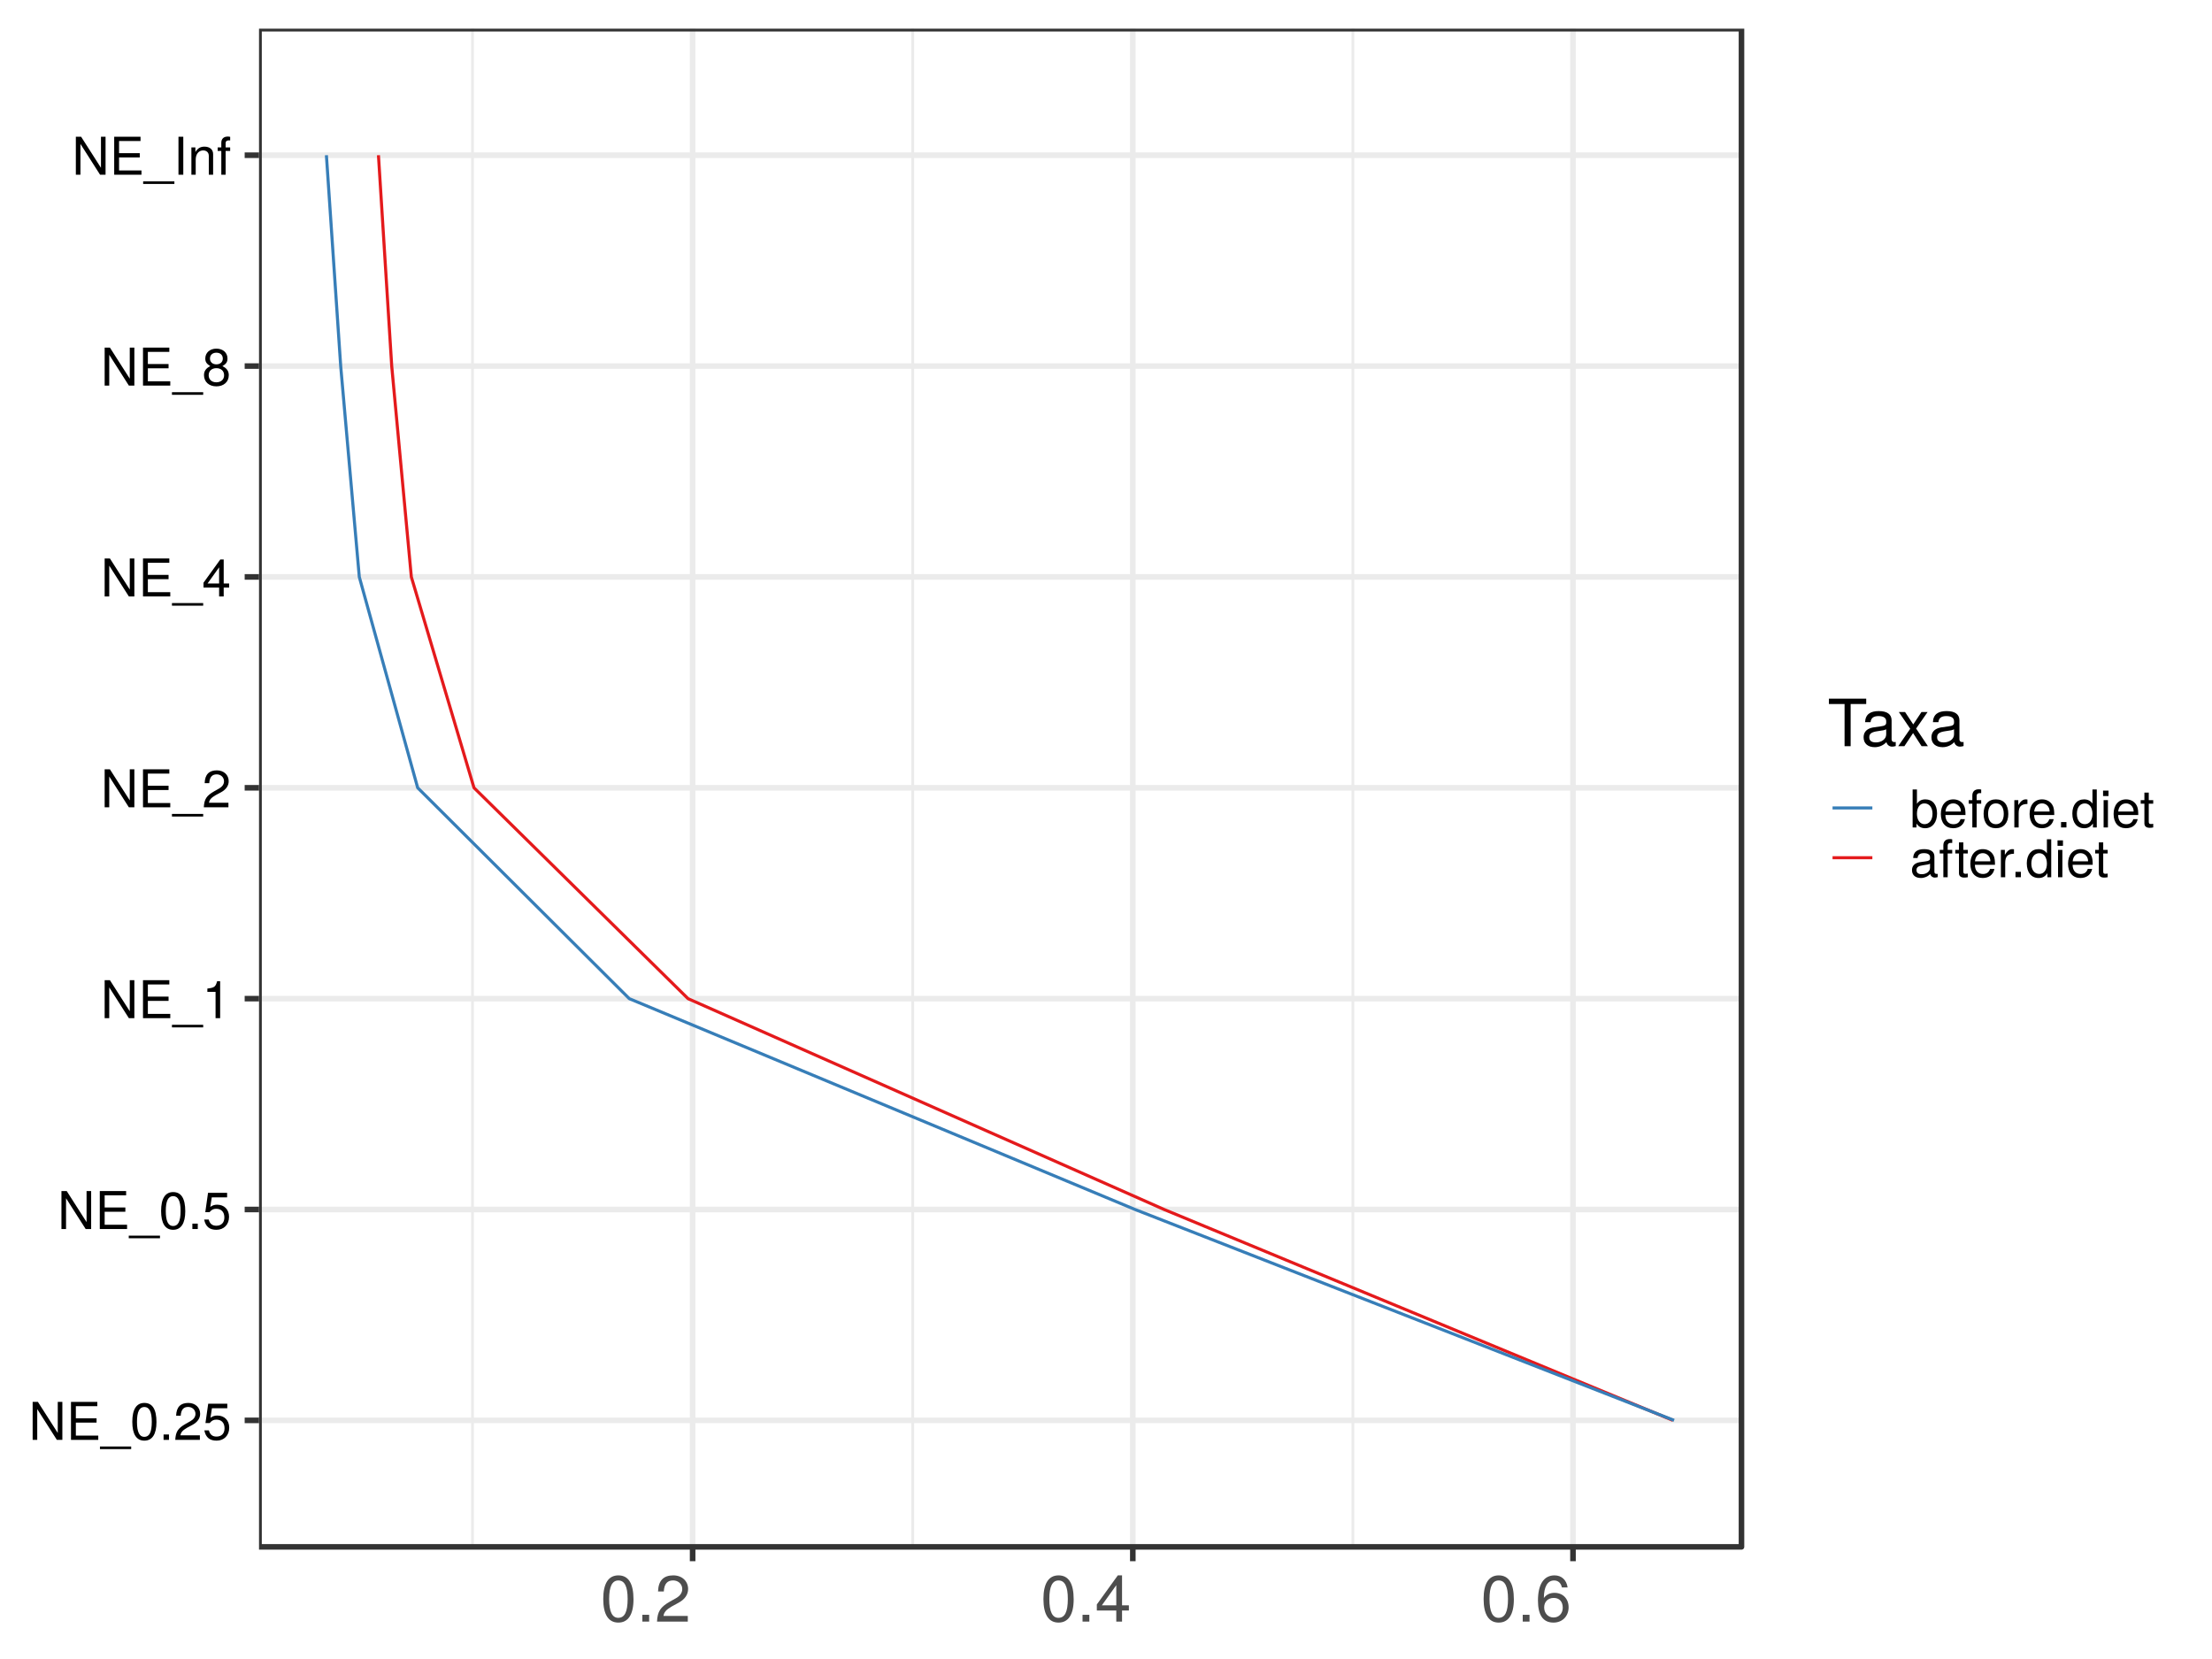 <?xml version="1.0" encoding="UTF-8"?>
<svg xmlns="http://www.w3.org/2000/svg" xmlns:xlink="http://www.w3.org/1999/xlink" width="768pt" height="576pt" viewBox="0 0 768 576" version="1.1">
<defs>
<g>
<symbol overflow="visible" id="glyph0-0">
<path style="stroke:none;" d=""/>
</symbol>
<symbol overflow="visible" id="glyph0-1">
<path style="stroke:none;" d="M 11.688 0 L 11.688 -13.188 L 10.094 -13.188 L 10.094 -2.406 L 3.203 -13.188 L 1.375 -13.188 L 1.375 0 L 2.969 0 L 2.969 -10.688 L 9.781 0 Z M 11.688 0 "/>
</symbol>
<symbol overflow="visible" id="glyph0-2">
<path style="stroke:none;" d="M 11.094 0 L 11.094 -1.484 L 3.312 -1.484 L 3.312 -6 L 10.5 -6 L 10.5 -7.484 L 3.312 -7.484 L 3.312 -11.703 L 10.766 -11.703 L 10.766 -13.188 L 1.625 -13.188 L 1.625 0 Z M 11.094 0 "/>
</symbol>
<symbol overflow="visible" id="glyph0-3">
<path style="stroke:none;" d="M 10.453 3.203 L 10.453 2.297 L -0.391 2.297 L -0.391 3.203 Z M 10.453 3.203 "/>
</symbol>
<symbol overflow="visible" id="glyph0-4">
<path style="stroke:none;" d="M 9.172 -6.172 C 9.172 -10.625 7.766 -12.828 4.969 -12.828 C 2.203 -12.828 0.781 -10.578 0.781 -6.281 C 0.781 -1.953 2.219 0.266 4.969 0.266 C 7.688 0.266 9.172 -1.953 9.172 -6.172 Z M 7.547 -6.312 C 7.547 -2.672 6.719 -1.047 4.938 -1.047 C 3.25 -1.047 2.406 -2.75 2.406 -6.266 C 2.406 -9.766 3.25 -11.422 4.969 -11.422 C 6.688 -11.422 7.547 -9.75 7.547 -6.312 Z M 7.547 -6.312 "/>
</symbol>
<symbol overflow="visible" id="glyph0-5">
<path style="stroke:none;" d="M 3.453 0 L 3.453 -1.875 L 1.578 -1.875 L 1.578 0 Z M 3.453 0 "/>
</symbol>
<symbol overflow="visible" id="glyph0-6">
<path style="stroke:none;" d="M 9.25 -9.062 C 9.25 -11.234 7.562 -12.828 5.141 -12.828 C 2.516 -12.828 1 -11.484 0.906 -8.375 L 2.5 -8.375 C 2.625 -10.531 3.516 -11.438 5.078 -11.438 C 6.531 -11.438 7.625 -10.406 7.625 -9.031 C 7.625 -8.016 7.016 -7.141 5.875 -6.5 L 4.219 -5.562 C 1.531 -4.031 0.766 -2.828 0.609 0 L 9.156 0 L 9.156 -1.578 L 2.406 -1.578 C 2.562 -2.625 3.141 -3.297 4.719 -4.219 L 6.531 -5.188 C 8.328 -6.156 9.25 -7.484 9.25 -9.062 Z M 9.25 -9.062 "/>
</symbol>
<symbol overflow="visible" id="glyph0-7">
<path style="stroke:none;" d="M 9.281 -4.25 C 9.281 -6.781 7.594 -8.453 5.141 -8.453 C 4.234 -8.453 3.516 -8.219 2.766 -7.672 L 3.281 -10.984 L 8.609 -10.984 L 8.609 -12.562 L 1.984 -12.562 L 1.031 -5.844 L 2.5 -5.844 C 3.234 -6.734 3.859 -7.031 4.844 -7.031 C 6.562 -7.031 7.656 -5.938 7.656 -4.031 C 7.656 -2.188 6.594 -1.141 4.844 -1.141 C 3.453 -1.141 2.609 -1.844 2.219 -3.297 L 0.641 -3.297 C 1.156 -0.734 2.609 0.266 4.891 0.266 C 7.469 0.266 9.281 -1.531 9.281 -4.25 Z M 9.281 -4.25 "/>
</symbol>
<symbol overflow="visible" id="glyph0-8">
<path style="stroke:none;" d="M 6.281 0 L 6.281 -12.828 L 5.234 -12.828 C 4.672 -10.859 4.312 -10.578 1.844 -10.281 L 1.844 -9.141 L 4.688 -9.141 L 4.688 0 Z M 6.281 0 "/>
</symbol>
<symbol overflow="visible" id="glyph0-9">
<path style="stroke:none;" d="M 9.406 -3.078 L 9.406 -4.5 L 7.516 -4.5 L 7.516 -12.828 L 6.328 -12.828 L 0.5 -4.766 L 0.5 -3.078 L 5.922 -3.078 L 5.922 0 L 7.516 0 L 7.516 -3.078 Z M 5.922 -4.5 L 1.906 -4.5 L 5.922 -10.109 Z M 5.922 -4.5 "/>
</symbol>
<symbol overflow="visible" id="glyph0-10">
<path style="stroke:none;" d="M 9.281 -3.625 C 9.281 -5.047 8.562 -6.047 7.078 -6.75 C 8.391 -7.547 8.828 -8.203 8.828 -9.406 C 8.828 -11.422 7.25 -12.828 4.969 -12.828 C 2.719 -12.828 1.125 -11.422 1.125 -9.406 C 1.125 -8.219 1.562 -7.562 2.859 -6.75 C 1.391 -6.047 0.672 -5.047 0.672 -3.641 C 0.672 -1.281 2.438 0.266 4.969 0.266 C 7.516 0.266 9.281 -1.281 9.281 -3.625 Z M 7.203 -9.375 C 7.203 -8.172 6.312 -7.375 4.969 -7.375 C 3.641 -7.375 2.75 -8.172 2.75 -9.391 C 2.75 -10.625 3.641 -11.422 4.969 -11.422 C 6.328 -11.422 7.203 -10.625 7.203 -9.375 Z M 7.656 -3.594 C 7.656 -2.078 6.562 -1.141 4.938 -1.141 C 3.391 -1.141 2.297 -2.094 2.297 -3.594 C 2.297 -5.109 3.391 -6.047 4.969 -6.047 C 6.562 -6.047 7.656 -5.109 7.656 -3.594 Z M 7.656 -3.594 "/>
</symbol>
<symbol overflow="visible" id="glyph0-11">
<path style="stroke:none;" d="M 3.484 0 L 3.484 -13.188 L 1.812 -13.188 L 1.812 0 Z M 3.484 0 "/>
</symbol>
<symbol overflow="visible" id="glyph0-12">
<path style="stroke:none;" d="M 8.812 0 L 8.812 -7.172 C 8.812 -8.734 7.641 -9.75 5.812 -9.75 C 4.391 -9.75 3.484 -9.203 2.656 -7.891 L 2.656 -9.484 L 1.266 -9.484 L 1.266 0 L 2.766 0 L 2.766 -5.234 C 2.766 -7.172 3.812 -8.438 5.359 -8.438 C 6.547 -8.438 7.312 -7.703 7.312 -6.562 L 7.312 0 Z M 8.812 0 "/>
</symbol>
<symbol overflow="visible" id="glyph0-13">
<path style="stroke:none;" d="M 4.672 -8.25 L 4.672 -9.484 L 3.094 -9.484 L 3.094 -10.969 C 3.094 -11.594 3.453 -11.922 4.141 -11.922 C 4.266 -11.922 4.328 -11.922 4.672 -11.906 L 4.672 -13.156 C 4.328 -13.234 4.125 -13.25 3.812 -13.25 C 2.422 -13.25 1.594 -12.453 1.594 -11.094 L 1.594 -9.484 L 0.328 -9.484 L 0.328 -8.25 L 1.594 -8.25 L 1.594 0 L 3.094 0 L 3.094 -8.25 Z M 4.672 -8.25 "/>
</symbol>
<symbol overflow="visible" id="glyph0-14">
<path style="stroke:none;" d="M 9.469 -4.844 C 9.469 -7.922 7.906 -9.75 5.406 -9.75 C 4.109 -9.75 3.188 -9.266 2.484 -8.203 L 2.484 -13.188 L 0.984 -13.188 L 0.984 0 L 2.328 0 L 2.328 -1.359 C 3.062 -0.25 4.016 0.266 5.344 0.266 C 7.828 0.266 9.469 -1.766 9.469 -4.844 Z M 7.891 -4.766 C 7.891 -2.609 6.766 -1.141 5.125 -1.141 C 3.531 -1.141 2.484 -2.594 2.484 -4.734 C 2.484 -6.969 3.531 -8.406 5.125 -8.344 C 6.797 -8.344 7.891 -6.875 7.891 -4.766 Z M 7.891 -4.766 "/>
</symbol>
<symbol overflow="visible" id="glyph0-15">
<path style="stroke:none;" d="M 9.281 -4.312 C 9.281 -5.688 9.172 -6.547 8.906 -7.25 C 8.281 -8.812 6.844 -9.75 5.062 -9.75 C 2.422 -9.75 0.719 -7.797 0.719 -4.688 C 0.719 -1.578 2.375 0.266 5.031 0.266 C 7.203 0.266 8.703 -0.953 9.078 -2.875 L 7.562 -2.875 C 7.141 -1.625 6.297 -1.125 5.078 -1.125 C 3.516 -1.125 2.328 -2.141 2.297 -4.312 Z M 7.672 -5.641 C 7.672 -5.641 7.672 -5.578 7.656 -5.531 L 2.328 -5.531 C 2.453 -7.219 3.531 -8.359 5.047 -8.359 C 6.531 -8.359 7.672 -7.125 7.672 -5.641 Z M 7.672 -5.641 "/>
</symbol>
<symbol overflow="visible" id="glyph0-16">
<path style="stroke:none;" d="M 9.234 -4.672 C 9.234 -7.938 7.656 -9.75 4.922 -9.75 C 2.266 -9.75 0.656 -7.922 0.656 -4.734 C 0.656 -1.562 2.25 0.266 4.938 0.266 C 7.594 0.266 9.234 -1.562 9.234 -4.672 Z M 7.656 -4.688 C 7.656 -2.453 6.609 -1.125 4.938 -1.125 C 3.25 -1.125 2.219 -2.438 2.219 -4.734 C 2.219 -7.016 3.25 -8.359 4.938 -8.359 C 6.641 -8.359 7.656 -7.031 7.656 -4.688 Z M 7.656 -4.688 "/>
</symbol>
<symbol overflow="visible" id="glyph0-17">
<path style="stroke:none;" d="M 5.812 -8.156 L 5.812 -9.703 C 5.562 -9.734 5.422 -9.75 5.234 -9.75 C 4.25 -9.75 3.516 -9.172 2.641 -7.766 L 2.641 -9.484 L 1.266 -9.484 L 1.266 0 L 2.766 0 L 2.766 -4.922 C 2.766 -7.062 3.469 -8.125 5.812 -8.156 Z M 5.812 -8.156 "/>
</symbol>
<symbol overflow="visible" id="glyph0-18">
<path style="stroke:none;" d="M 8.953 0 L 8.953 -13.188 L 7.453 -13.188 L 7.453 -8.281 C 6.828 -9.25 5.812 -9.75 4.547 -9.75 C 2.078 -9.75 0.469 -7.859 0.469 -4.828 C 0.469 -1.625 2.047 0.266 4.594 0.266 C 5.906 0.266 6.797 -0.219 7.625 -1.391 L 7.625 0 Z M 7.453 -4.703 C 7.453 -2.516 6.406 -1.141 4.812 -1.141 C 3.141 -1.141 2.047 -2.531 2.047 -4.734 C 2.047 -6.953 3.141 -8.344 4.797 -8.344 C 6.422 -8.344 7.453 -6.891 7.453 -4.703 Z M 7.453 -4.703 "/>
</symbol>
<symbol overflow="visible" id="glyph0-19">
<path style="stroke:none;" d="M 2.766 0 L 2.766 -9.484 L 1.266 -9.484 L 1.266 0 Z M 2.969 -10.906 L 2.969 -12.797 L 1.078 -12.797 L 1.078 -10.906 Z M 2.969 -10.906 "/>
</symbol>
<symbol overflow="visible" id="glyph0-20">
<path style="stroke:none;" d="M 4.594 0 L 4.594 -1.266 C 4.391 -1.219 4.156 -1.188 3.875 -1.188 C 3.219 -1.188 3.047 -1.375 3.047 -2.047 L 3.047 -8.25 L 4.594 -8.25 L 4.594 -9.484 L 3.047 -9.484 L 3.047 -12.094 L 1.531 -12.094 L 1.531 -9.484 L 0.25 -9.484 L 0.25 -8.25 L 1.531 -8.25 L 1.531 -1.375 C 1.531 -0.422 2.188 0.125 3.359 0.125 C 3.734 0.125 4.094 0.094 4.594 0 Z M 4.594 0 "/>
</symbol>
<symbol overflow="visible" id="glyph0-21">
<path style="stroke:none;" d="M 9.688 -0.031 L 9.688 -1.172 C 9.516 -1.141 9.438 -1.141 9.359 -1.141 C 8.828 -1.141 8.547 -1.406 8.547 -1.875 L 8.547 -7.172 C 8.547 -8.844 7.312 -9.75 4.969 -9.75 C 2.672 -9.75 1.266 -8.859 1.172 -6.672 L 2.703 -6.672 C 2.828 -7.828 3.516 -8.359 4.922 -8.359 C 6.281 -8.359 7.031 -7.859 7.031 -6.953 L 7.031 -6.547 C 7.031 -5.922 6.656 -5.641 5.469 -5.5 C 3.328 -5.234 3 -5.156 2.422 -4.922 C 1.328 -4.469 0.766 -3.625 0.766 -2.453 C 0.766 -0.734 1.953 0.266 3.875 0.266 C 5.078 0.266 6.266 -0.234 7.094 -1.125 C 7.25 -0.391 7.906 0.125 8.656 0.125 C 8.953 0.125 9.188 0.094 9.688 -0.031 Z M 7.031 -3.281 C 7.031 -1.922 5.656 -1.047 4.203 -1.047 C 3.016 -1.047 2.328 -1.469 2.328 -2.5 C 2.328 -3.484 3 -3.922 4.609 -4.156 C 6.203 -4.375 6.531 -4.453 7.031 -4.688 Z M 7.031 -3.281 "/>
</symbol>
<symbol overflow="visible" id="glyph1-0">
<path style="stroke:none;" d=""/>
</symbol>
<symbol overflow="visible" id="glyph1-1">
<path style="stroke:none;" d="M 11.469 -7.719 C 11.469 -13.281 9.703 -16.047 6.219 -16.047 C 2.766 -16.047 0.969 -13.234 0.969 -7.844 C 0.969 -2.438 2.781 0.344 6.219 0.344 C 9.609 0.344 11.469 -2.438 11.469 -7.719 Z M 9.438 -7.891 C 9.438 -3.344 8.391 -1.312 6.172 -1.312 C 4.078 -1.312 3.016 -3.438 3.016 -7.828 C 3.016 -12.219 4.078 -14.281 6.219 -14.281 C 8.375 -14.281 9.438 -12.188 9.438 -7.891 Z M 9.438 -7.891 "/>
</symbol>
<symbol overflow="visible" id="glyph1-2">
<path style="stroke:none;" d="M 4.328 0 L 4.328 -2.359 L 1.969 -2.359 L 1.969 0 Z M 4.328 0 "/>
</symbol>
<symbol overflow="visible" id="glyph1-3">
<path style="stroke:none;" d="M 11.562 -11.328 C 11.562 -14.047 9.453 -16.047 6.422 -16.047 C 3.141 -16.047 1.25 -14.359 1.125 -10.469 L 3.125 -10.469 C 3.281 -13.172 4.391 -14.297 6.359 -14.297 C 8.172 -14.297 9.531 -13.016 9.531 -11.297 C 9.531 -10.016 8.781 -8.938 7.359 -8.125 L 5.266 -6.953 C 1.922 -5.047 0.953 -3.531 0.766 0 L 11.453 0 L 11.453 -1.969 L 3.016 -1.969 C 3.219 -3.281 3.938 -4.125 5.906 -5.266 L 8.172 -6.5 C 10.406 -7.688 11.562 -9.359 11.562 -11.328 Z M 11.562 -11.328 "/>
</symbol>
<symbol overflow="visible" id="glyph1-4">
<path style="stroke:none;" d="M 11.766 -3.844 L 11.766 -5.641 L 9.391 -5.641 L 9.391 -16.047 L 7.922 -16.047 L 0.641 -5.953 L 0.641 -3.844 L 7.391 -3.844 L 7.391 0 L 9.391 0 L 9.391 -3.844 Z M 7.391 -5.641 L 2.375 -5.641 L 7.391 -12.641 Z M 7.391 -5.641 "/>
</symbol>
<symbol overflow="visible" id="glyph1-5">
<path style="stroke:none;" d="M 11.609 -4.984 C 11.609 -7.969 9.578 -9.984 6.703 -9.984 C 5.109 -9.984 3.875 -9.359 3.016 -8.188 C 3.031 -12.109 4.297 -14.281 6.578 -14.281 C 7.984 -14.281 8.953 -13.391 9.281 -11.859 L 11.266 -11.859 C 10.875 -14.484 9.156 -16.047 6.719 -16.047 C 2.984 -16.047 0.969 -12.891 0.969 -7.312 C 0.969 -2.312 2.688 0.344 6.359 0.344 C 9.406 0.344 11.609 -1.828 11.609 -4.984 Z M 9.578 -4.812 C 9.578 -2.812 8.219 -1.422 6.375 -1.422 C 4.531 -1.422 3.125 -2.875 3.125 -4.938 C 3.125 -6.922 4.484 -8.219 6.453 -8.219 C 8.375 -8.219 9.578 -6.969 9.578 -4.812 Z M 9.578 -4.812 "/>
</symbol>
<symbol overflow="visible" id="glyph1-6">
<path style="stroke:none;" d="M 13.422 -14.641 L 13.422 -16.5 L 0.469 -16.5 L 0.469 -14.641 L 5.906 -14.641 L 5.906 0 L 8.016 0 L 8.016 -14.641 Z M 13.422 -14.641 "/>
</symbol>
<symbol overflow="visible" id="glyph1-7">
<path style="stroke:none;" d="M 12.109 -0.047 L 12.109 -1.469 C 11.906 -1.422 11.812 -1.422 11.703 -1.422 C 11.047 -1.422 10.672 -1.766 10.672 -2.359 L 10.672 -8.953 C 10.672 -11.062 9.141 -12.188 6.219 -12.188 C 3.344 -12.188 1.578 -11.094 1.469 -8.344 L 3.375 -8.344 C 3.531 -9.797 4.391 -10.453 6.156 -10.453 C 7.844 -10.453 8.797 -9.812 8.797 -8.688 L 8.797 -8.188 C 8.797 -7.391 8.328 -7.062 6.828 -6.875 C 4.156 -6.531 3.75 -6.453 3.031 -6.156 C 1.656 -5.594 0.953 -4.531 0.953 -3.078 C 0.953 -0.922 2.438 0.344 4.844 0.344 C 6.359 0.344 7.828 -0.297 8.875 -1.406 C 9.078 -0.5 9.891 0.156 10.812 0.156 C 11.203 0.156 11.5 0.109 12.109 -0.047 Z M 8.797 -4.094 C 8.797 -2.391 7.078 -1.312 5.25 -1.312 C 3.781 -1.312 2.922 -1.828 2.922 -3.125 C 2.922 -4.359 3.75 -4.906 5.766 -5.203 C 7.766 -5.469 8.172 -5.562 8.797 -5.859 Z M 8.797 -4.094 "/>
</symbol>
<symbol overflow="visible" id="glyph1-8">
<path style="stroke:none;" d="M 10.703 0 L 6.609 -6.125 L 10.594 -11.859 L 8.469 -11.859 L 5.609 -7.562 L 2.766 -11.859 L 0.609 -11.859 L 4.562 -6.047 L 0.391 0 L 2.531 0 L 5.547 -4.547 L 8.5 0 Z M 10.703 0 "/>
</symbol>
</g>
<clipPath id="clip1">
  <path d="M 89.93 9.961 L 605 9.961 L 605 538 L 89.93 538 Z M 89.93 9.961 "/>
</clipPath>
<clipPath id="clip2">
  <path d="M 163 9.961 L 165 9.961 L 165 538 L 163 538 Z M 163 9.961 "/>
</clipPath>
<clipPath id="clip3">
  <path d="M 316 9.961 L 318 9.961 L 318 538 L 316 538 Z M 316 9.961 "/>
</clipPath>
<clipPath id="clip4">
  <path d="M 469 9.961 L 471 9.961 L 471 538 L 469 538 Z M 469 9.961 "/>
</clipPath>
<clipPath id="clip5">
  <path d="M 89.93 492 L 605.637 492 L 605.637 495 L 89.93 495 Z M 89.93 492 "/>
</clipPath>
<clipPath id="clip6">
  <path d="M 89.93 418 L 605.637 418 L 605.637 421 L 89.93 421 Z M 89.93 418 "/>
</clipPath>
<clipPath id="clip7">
  <path d="M 89.93 345 L 605.637 345 L 605.637 348 L 89.93 348 Z M 89.93 345 "/>
</clipPath>
<clipPath id="clip8">
  <path d="M 89.93 272 L 605.637 272 L 605.637 275 L 89.93 275 Z M 89.93 272 "/>
</clipPath>
<clipPath id="clip9">
  <path d="M 89.93 199 L 605.637 199 L 605.637 202 L 89.93 202 Z M 89.93 199 "/>
</clipPath>
<clipPath id="clip10">
  <path d="M 89.93 126 L 605.637 126 L 605.637 129 L 89.93 129 Z M 89.93 126 "/>
</clipPath>
<clipPath id="clip11">
  <path d="M 89.93 52 L 605.637 52 L 605.637 55 L 89.93 55 Z M 89.93 52 "/>
</clipPath>
<clipPath id="clip12">
  <path d="M 239 9.961 L 242 9.961 L 242 538.07 L 239 538.07 Z M 239 9.961 "/>
</clipPath>
<clipPath id="clip13">
  <path d="M 392 9.961 L 395 9.961 L 395 538.07 L 392 538.07 Z M 392 9.961 "/>
</clipPath>
<clipPath id="clip14">
  <path d="M 545 9.961 L 548 9.961 L 548 538.07 L 545 538.07 Z M 545 9.961 "/>
</clipPath>
<clipPath id="clip15">
  <path d="M 89.93 9.961 L 605.637 9.961 L 605.637 538.07 L 89.93 538.07 Z M 89.93 9.961 "/>
</clipPath>
</defs>
<g id="surface7198">
<rect x="0" y="0" width="768" height="576" style="fill:rgb(100%,100%,100%);fill-opacity:1;stroke:none;"/>
<rect x="0" y="0" width="768" height="576" style="fill:rgb(100%,100%,100%);fill-opacity:1;stroke:none;"/>
<path style="fill:none;stroke-width:1.94;stroke-linecap:round;stroke-linejoin:round;stroke:rgb(100%,100%,100%);stroke-opacity:1;stroke-miterlimit:10;" d="M 0 576 L 768 576 L 768 0 L 0 0 Z M 0 576 "/>
<g clip-path="url(#clip1)" clip-rule="nonzero">
<path style=" stroke:none;fill-rule:nonzero;fill:rgb(100%,100%,100%);fill-opacity:1;" d="M 89.93 537.07 L 604.637 537.07 L 604.637 9.961 L 89.93 9.961 Z M 89.93 537.07 "/>
</g>
<g clip-path="url(#clip2)" clip-rule="nonzero">
<path style="fill:none;stroke-width:0.97;stroke-linecap:butt;stroke-linejoin:round;stroke:rgb(92.157%,92.157%,92.157%);stroke-opacity:1;stroke-miterlimit:10;" d="M 164.059 537.07 L 164.059 9.961 "/>
</g>
<g clip-path="url(#clip3)" clip-rule="nonzero">
<path style="fill:none;stroke-width:0.97;stroke-linecap:butt;stroke-linejoin:round;stroke:rgb(92.157%,92.157%,92.157%);stroke-opacity:1;stroke-miterlimit:10;" d="M 316.891 537.07 L 316.891 9.961 "/>
</g>
<g clip-path="url(#clip4)" clip-rule="nonzero">
<path style="fill:none;stroke-width:0.97;stroke-linecap:butt;stroke-linejoin:round;stroke:rgb(92.157%,92.157%,92.157%);stroke-opacity:1;stroke-miterlimit:10;" d="M 469.723 537.07 L 469.723 9.961 "/>
</g>
<g clip-path="url(#clip5)" clip-rule="nonzero">
<path style="fill:none;stroke-width:1.94;stroke-linecap:butt;stroke-linejoin:round;stroke:rgb(92.157%,92.157%,92.157%);stroke-opacity:1;stroke-miterlimit:10;" d="M 89.93 493.145 L 604.637 493.145 "/>
</g>
<g clip-path="url(#clip6)" clip-rule="nonzero">
<path style="fill:none;stroke-width:1.94;stroke-linecap:butt;stroke-linejoin:round;stroke:rgb(92.157%,92.157%,92.157%);stroke-opacity:1;stroke-miterlimit:10;" d="M 89.93 419.938 L 604.637 419.938 "/>
</g>
<g clip-path="url(#clip7)" clip-rule="nonzero">
<path style="fill:none;stroke-width:1.94;stroke-linecap:butt;stroke-linejoin:round;stroke:rgb(92.157%,92.157%,92.157%);stroke-opacity:1;stroke-miterlimit:10;" d="M 89.93 346.727 L 604.637 346.727 "/>
</g>
<g clip-path="url(#clip8)" clip-rule="nonzero">
<path style="fill:none;stroke-width:1.94;stroke-linecap:butt;stroke-linejoin:round;stroke:rgb(92.157%,92.157%,92.157%);stroke-opacity:1;stroke-miterlimit:10;" d="M 89.93 273.516 L 604.637 273.516 "/>
</g>
<g clip-path="url(#clip9)" clip-rule="nonzero">
<path style="fill:none;stroke-width:1.94;stroke-linecap:butt;stroke-linejoin:round;stroke:rgb(92.157%,92.157%,92.157%);stroke-opacity:1;stroke-miterlimit:10;" d="M 89.93 200.309 L 604.637 200.309 "/>
</g>
<g clip-path="url(#clip10)" clip-rule="nonzero">
<path style="fill:none;stroke-width:1.94;stroke-linecap:butt;stroke-linejoin:round;stroke:rgb(92.157%,92.157%,92.157%);stroke-opacity:1;stroke-miterlimit:10;" d="M 89.93 127.098 L 604.637 127.098 "/>
</g>
<g clip-path="url(#clip11)" clip-rule="nonzero">
<path style="fill:none;stroke-width:1.94;stroke-linecap:butt;stroke-linejoin:round;stroke:rgb(92.157%,92.157%,92.157%);stroke-opacity:1;stroke-miterlimit:10;" d="M 89.93 53.887 L 604.637 53.887 "/>
</g>
<g clip-path="url(#clip12)" clip-rule="nonzero">
<path style="fill:none;stroke-width:1.94;stroke-linecap:butt;stroke-linejoin:round;stroke:rgb(92.157%,92.157%,92.157%);stroke-opacity:1;stroke-miterlimit:10;" d="M 240.477 537.07 L 240.477 9.961 "/>
</g>
<g clip-path="url(#clip13)" clip-rule="nonzero">
<path style="fill:none;stroke-width:1.94;stroke-linecap:butt;stroke-linejoin:round;stroke:rgb(92.157%,92.157%,92.157%);stroke-opacity:1;stroke-miterlimit:10;" d="M 393.309 537.07 L 393.309 9.961 "/>
</g>
<g clip-path="url(#clip14)" clip-rule="nonzero">
<path style="fill:none;stroke-width:1.94;stroke-linecap:butt;stroke-linejoin:round;stroke:rgb(92.157%,92.157%,92.157%);stroke-opacity:1;stroke-miterlimit:10;" d="M 546.137 537.07 L 546.137 9.961 "/>
</g>
<path style="fill:none;stroke-width:1.067;stroke-linecap:butt;stroke-linejoin:round;stroke:rgb(89.412%,10.196%,10.98%);stroke-opacity:1;stroke-miterlimit:10;" d="M 580.832 493.145 L 404.199 419.938 L 238.883 346.727 L 164.566 273.516 L 142.816 200.309 L 136.004 127.098 L 131.395 53.887 "/>
<path style="fill:none;stroke-width:1.067;stroke-linecap:butt;stroke-linejoin:round;stroke:rgb(21.569%,49.412%,72.157%);stroke-opacity:1;stroke-miterlimit:10;" d="M 581.242 493.145 L 394.098 419.938 L 218.484 346.727 L 145.016 273.516 L 124.746 200.309 L 118.289 127.098 L 113.324 53.887 "/>
<g clip-path="url(#clip15)" clip-rule="nonzero">
<path style="fill:none;stroke-width:1.94;stroke-linecap:round;stroke-linejoin:round;stroke:rgb(20%,20%,20%);stroke-opacity:1;stroke-miterlimit:10;" d="M 89.93 537.07 L 604.637 537.07 L 604.637 9.961 L 89.93 9.961 Z M 89.93 537.07 "/>
</g>
<g style="fill:rgb(0%,0%,0%);fill-opacity:1;">
  <use xlink:href="#glyph0-1" x="9.961" y="499.922"/>
  <use xlink:href="#glyph0-2" x="23.024" y="499.922"/>
  <use xlink:href="#glyph0-3" x="35.093" y="499.922"/>
  <use xlink:href="#glyph0-4" x="45.153" y="499.922"/>
  <use xlink:href="#glyph0-5" x="55.214" y="499.922"/>
  <use xlink:href="#glyph0-6" x="60.244" y="499.922"/>
  <use xlink:href="#glyph0-7" x="70.305" y="499.922"/>
</g>
<g style="fill:rgb(0%,0%,0%);fill-opacity:1;">
  <use xlink:href="#glyph0-1" x="19.961" y="426.715"/>
  <use xlink:href="#glyph0-2" x="33.024" y="426.715"/>
  <use xlink:href="#glyph0-3" x="45.093" y="426.715"/>
  <use xlink:href="#glyph0-4" x="55.153" y="426.715"/>
  <use xlink:href="#glyph0-5" x="65.214" y="426.715"/>
  <use xlink:href="#glyph0-7" x="70.244" y="426.715"/>
</g>
<g style="fill:rgb(0%,0%,0%);fill-opacity:1;">
  <use xlink:href="#glyph0-1" x="34.961" y="353.504"/>
  <use xlink:href="#glyph0-2" x="48.024" y="353.504"/>
  <use xlink:href="#glyph0-3" x="60.093" y="353.504"/>
  <use xlink:href="#glyph0-8" x="70.153" y="353.504"/>
</g>
<g style="fill:rgb(0%,0%,0%);fill-opacity:1;">
  <use xlink:href="#glyph0-1" x="34.961" y="280.293"/>
  <use xlink:href="#glyph0-2" x="48.024" y="280.293"/>
  <use xlink:href="#glyph0-3" x="60.093" y="280.293"/>
  <use xlink:href="#glyph0-6" x="70.153" y="280.293"/>
</g>
<g style="fill:rgb(0%,0%,0%);fill-opacity:1;">
  <use xlink:href="#glyph0-1" x="34.961" y="207.086"/>
  <use xlink:href="#glyph0-2" x="48.024" y="207.086"/>
  <use xlink:href="#glyph0-3" x="60.093" y="207.086"/>
  <use xlink:href="#glyph0-9" x="70.153" y="207.086"/>
</g>
<g style="fill:rgb(0%,0%,0%);fill-opacity:1;">
  <use xlink:href="#glyph0-1" x="34.961" y="133.875"/>
  <use xlink:href="#glyph0-2" x="48.024" y="133.875"/>
  <use xlink:href="#glyph0-3" x="60.093" y="133.875"/>
  <use xlink:href="#glyph0-10" x="70.153" y="133.875"/>
</g>
<g style="fill:rgb(0%,0%,0%);fill-opacity:1;">
  <use xlink:href="#glyph0-1" x="24.961" y="60.664"/>
  <use xlink:href="#glyph0-2" x="38.024" y="60.664"/>
  <use xlink:href="#glyph0-3" x="50.093" y="60.664"/>
  <use xlink:href="#glyph0-11" x="60.153" y="60.664"/>
  <use xlink:href="#glyph0-12" x="65.184" y="60.664"/>
  <use xlink:href="#glyph0-13" x="75.244" y="60.664"/>
</g>
<path style="fill:none;stroke-width:1.94;stroke-linecap:butt;stroke-linejoin:round;stroke:rgb(20%,20%,20%);stroke-opacity:1;stroke-miterlimit:10;" d="M 84.949 493.145 L 89.93 493.145 "/>
<path style="fill:none;stroke-width:1.94;stroke-linecap:butt;stroke-linejoin:round;stroke:rgb(20%,20%,20%);stroke-opacity:1;stroke-miterlimit:10;" d="M 84.949 419.938 L 89.93 419.938 "/>
<path style="fill:none;stroke-width:1.94;stroke-linecap:butt;stroke-linejoin:round;stroke:rgb(20%,20%,20%);stroke-opacity:1;stroke-miterlimit:10;" d="M 84.949 346.727 L 89.93 346.727 "/>
<path style="fill:none;stroke-width:1.94;stroke-linecap:butt;stroke-linejoin:round;stroke:rgb(20%,20%,20%);stroke-opacity:1;stroke-miterlimit:10;" d="M 84.949 273.516 L 89.93 273.516 "/>
<path style="fill:none;stroke-width:1.94;stroke-linecap:butt;stroke-linejoin:round;stroke:rgb(20%,20%,20%);stroke-opacity:1;stroke-miterlimit:10;" d="M 84.949 200.309 L 89.93 200.309 "/>
<path style="fill:none;stroke-width:1.94;stroke-linecap:butt;stroke-linejoin:round;stroke:rgb(20%,20%,20%);stroke-opacity:1;stroke-miterlimit:10;" d="M 84.949 127.098 L 89.93 127.098 "/>
<path style="fill:none;stroke-width:1.94;stroke-linecap:butt;stroke-linejoin:round;stroke:rgb(20%,20%,20%);stroke-opacity:1;stroke-miterlimit:10;" d="M 84.949 53.887 L 89.93 53.887 "/>
<path style="fill:none;stroke-width:1.94;stroke-linecap:butt;stroke-linejoin:round;stroke:rgb(20%,20%,20%);stroke-opacity:1;stroke-miterlimit:10;" d="M 240.477 542.051 L 240.477 537.07 "/>
<path style="fill:none;stroke-width:1.94;stroke-linecap:butt;stroke-linejoin:round;stroke:rgb(20%,20%,20%);stroke-opacity:1;stroke-miterlimit:10;" d="M 393.309 542.051 L 393.309 537.07 "/>
<path style="fill:none;stroke-width:1.94;stroke-linecap:butt;stroke-linejoin:round;stroke:rgb(20%,20%,20%);stroke-opacity:1;stroke-miterlimit:10;" d="M 546.137 542.051 L 546.137 537.07 "/>
<g style="fill:rgb(30.196%,30.196%,30.196%);fill-opacity:1;">
  <use xlink:href="#glyph1-1" x="208.477" y="563.012"/>
  <use xlink:href="#glyph1-2" x="221.056" y="563.012"/>
  <use xlink:href="#glyph1-3" x="227.346" y="563.012"/>
</g>
<g style="fill:rgb(30.196%,30.196%,30.196%);fill-opacity:1;">
  <use xlink:href="#glyph1-1" x="361.309" y="563.012"/>
  <use xlink:href="#glyph1-2" x="373.888" y="563.012"/>
  <use xlink:href="#glyph1-4" x="380.178" y="563.012"/>
</g>
<g style="fill:rgb(30.196%,30.196%,30.196%);fill-opacity:1;">
  <use xlink:href="#glyph1-1" x="514.137" y="563.012"/>
  <use xlink:href="#glyph1-2" x="526.716" y="563.012"/>
  <use xlink:href="#glyph1-5" x="533.006" y="563.012"/>
</g>
<path style=" stroke:none;fill-rule:nonzero;fill:rgb(100%,100%,100%);fill-opacity:1;" d="M 624.562 316.395 L 758.039 316.395 L 758.039 230.641 L 624.562 230.641 Z M 624.562 316.395 "/>
<g style="fill:rgb(0%,0%,0%);fill-opacity:1;">
  <use xlink:href="#glyph1-6" x="634.523" y="259.074"/>
  <use xlink:href="#glyph1-7" x="646.085" y="259.074"/>
  <use xlink:href="#glyph1-8" x="658.664" y="259.074"/>
  <use xlink:href="#glyph1-7" x="669.637" y="259.074"/>
</g>
<path style=" stroke:none;fill-rule:nonzero;fill:rgb(100%,100%,100%);fill-opacity:1;" d="M 634.523 289.152 L 651.805 289.152 L 651.805 271.871 L 634.523 271.871 Z M 634.523 289.152 "/>
<path style="fill:none;stroke-width:1.067;stroke-linecap:butt;stroke-linejoin:round;stroke:rgb(21.569%,49.412%,72.157%);stroke-opacity:1;stroke-miterlimit:10;" d="M 636.254 280.512 L 650.078 280.512 "/>
<path style=" stroke:none;fill-rule:nonzero;fill:rgb(100%,100%,100%);fill-opacity:1;" d="M 634.523 306.434 L 651.805 306.434 L 651.805 289.152 L 634.523 289.152 Z M 634.523 306.434 "/>
<path style="fill:none;stroke-width:1.067;stroke-linecap:butt;stroke-linejoin:round;stroke:rgb(89.412%,10.196%,10.98%);stroke-opacity:1;stroke-miterlimit:10;" d="M 636.254 297.793 L 650.078 297.793 "/>
<g style="fill:rgb(0%,0%,0%);fill-opacity:1;">
  <use xlink:href="#glyph0-14" x="663.074" y="287.289"/>
  <use xlink:href="#glyph0-15" x="673.135" y="287.289"/>
  <use xlink:href="#glyph0-13" x="683.195" y="287.289"/>
  <use xlink:href="#glyph0-16" x="688.045" y="287.289"/>
  <use xlink:href="#glyph0-17" x="698.105" y="287.289"/>
  <use xlink:href="#glyph0-15" x="703.95" y="287.289"/>
  <use xlink:href="#glyph0-5" x="714.011" y="287.289"/>
  <use xlink:href="#glyph0-18" x="719.041" y="287.289"/>
  <use xlink:href="#glyph0-19" x="729.102" y="287.289"/>
  <use xlink:href="#glyph0-15" x="733.118" y="287.289"/>
  <use xlink:href="#glyph0-20" x="742.998" y="287.289"/>
</g>
<g style="fill:rgb(0%,0%,0%);fill-opacity:1;">
  <use xlink:href="#glyph0-21" x="663.074" y="304.57"/>
  <use xlink:href="#glyph0-13" x="673.135" y="304.57"/>
  <use xlink:href="#glyph0-20" x="678.617" y="304.57"/>
  <use xlink:href="#glyph0-15" x="683.376" y="304.57"/>
  <use xlink:href="#glyph0-17" x="693.437" y="304.57"/>
  <use xlink:href="#glyph0-5" x="698.195" y="304.57"/>
  <use xlink:href="#glyph0-18" x="703.226" y="304.57"/>
  <use xlink:href="#glyph0-19" x="713.286" y="304.57"/>
  <use xlink:href="#glyph0-15" x="717.303" y="304.57"/>
  <use xlink:href="#glyph0-20" x="727.183" y="304.57"/>
</g>
</g>
</svg>
